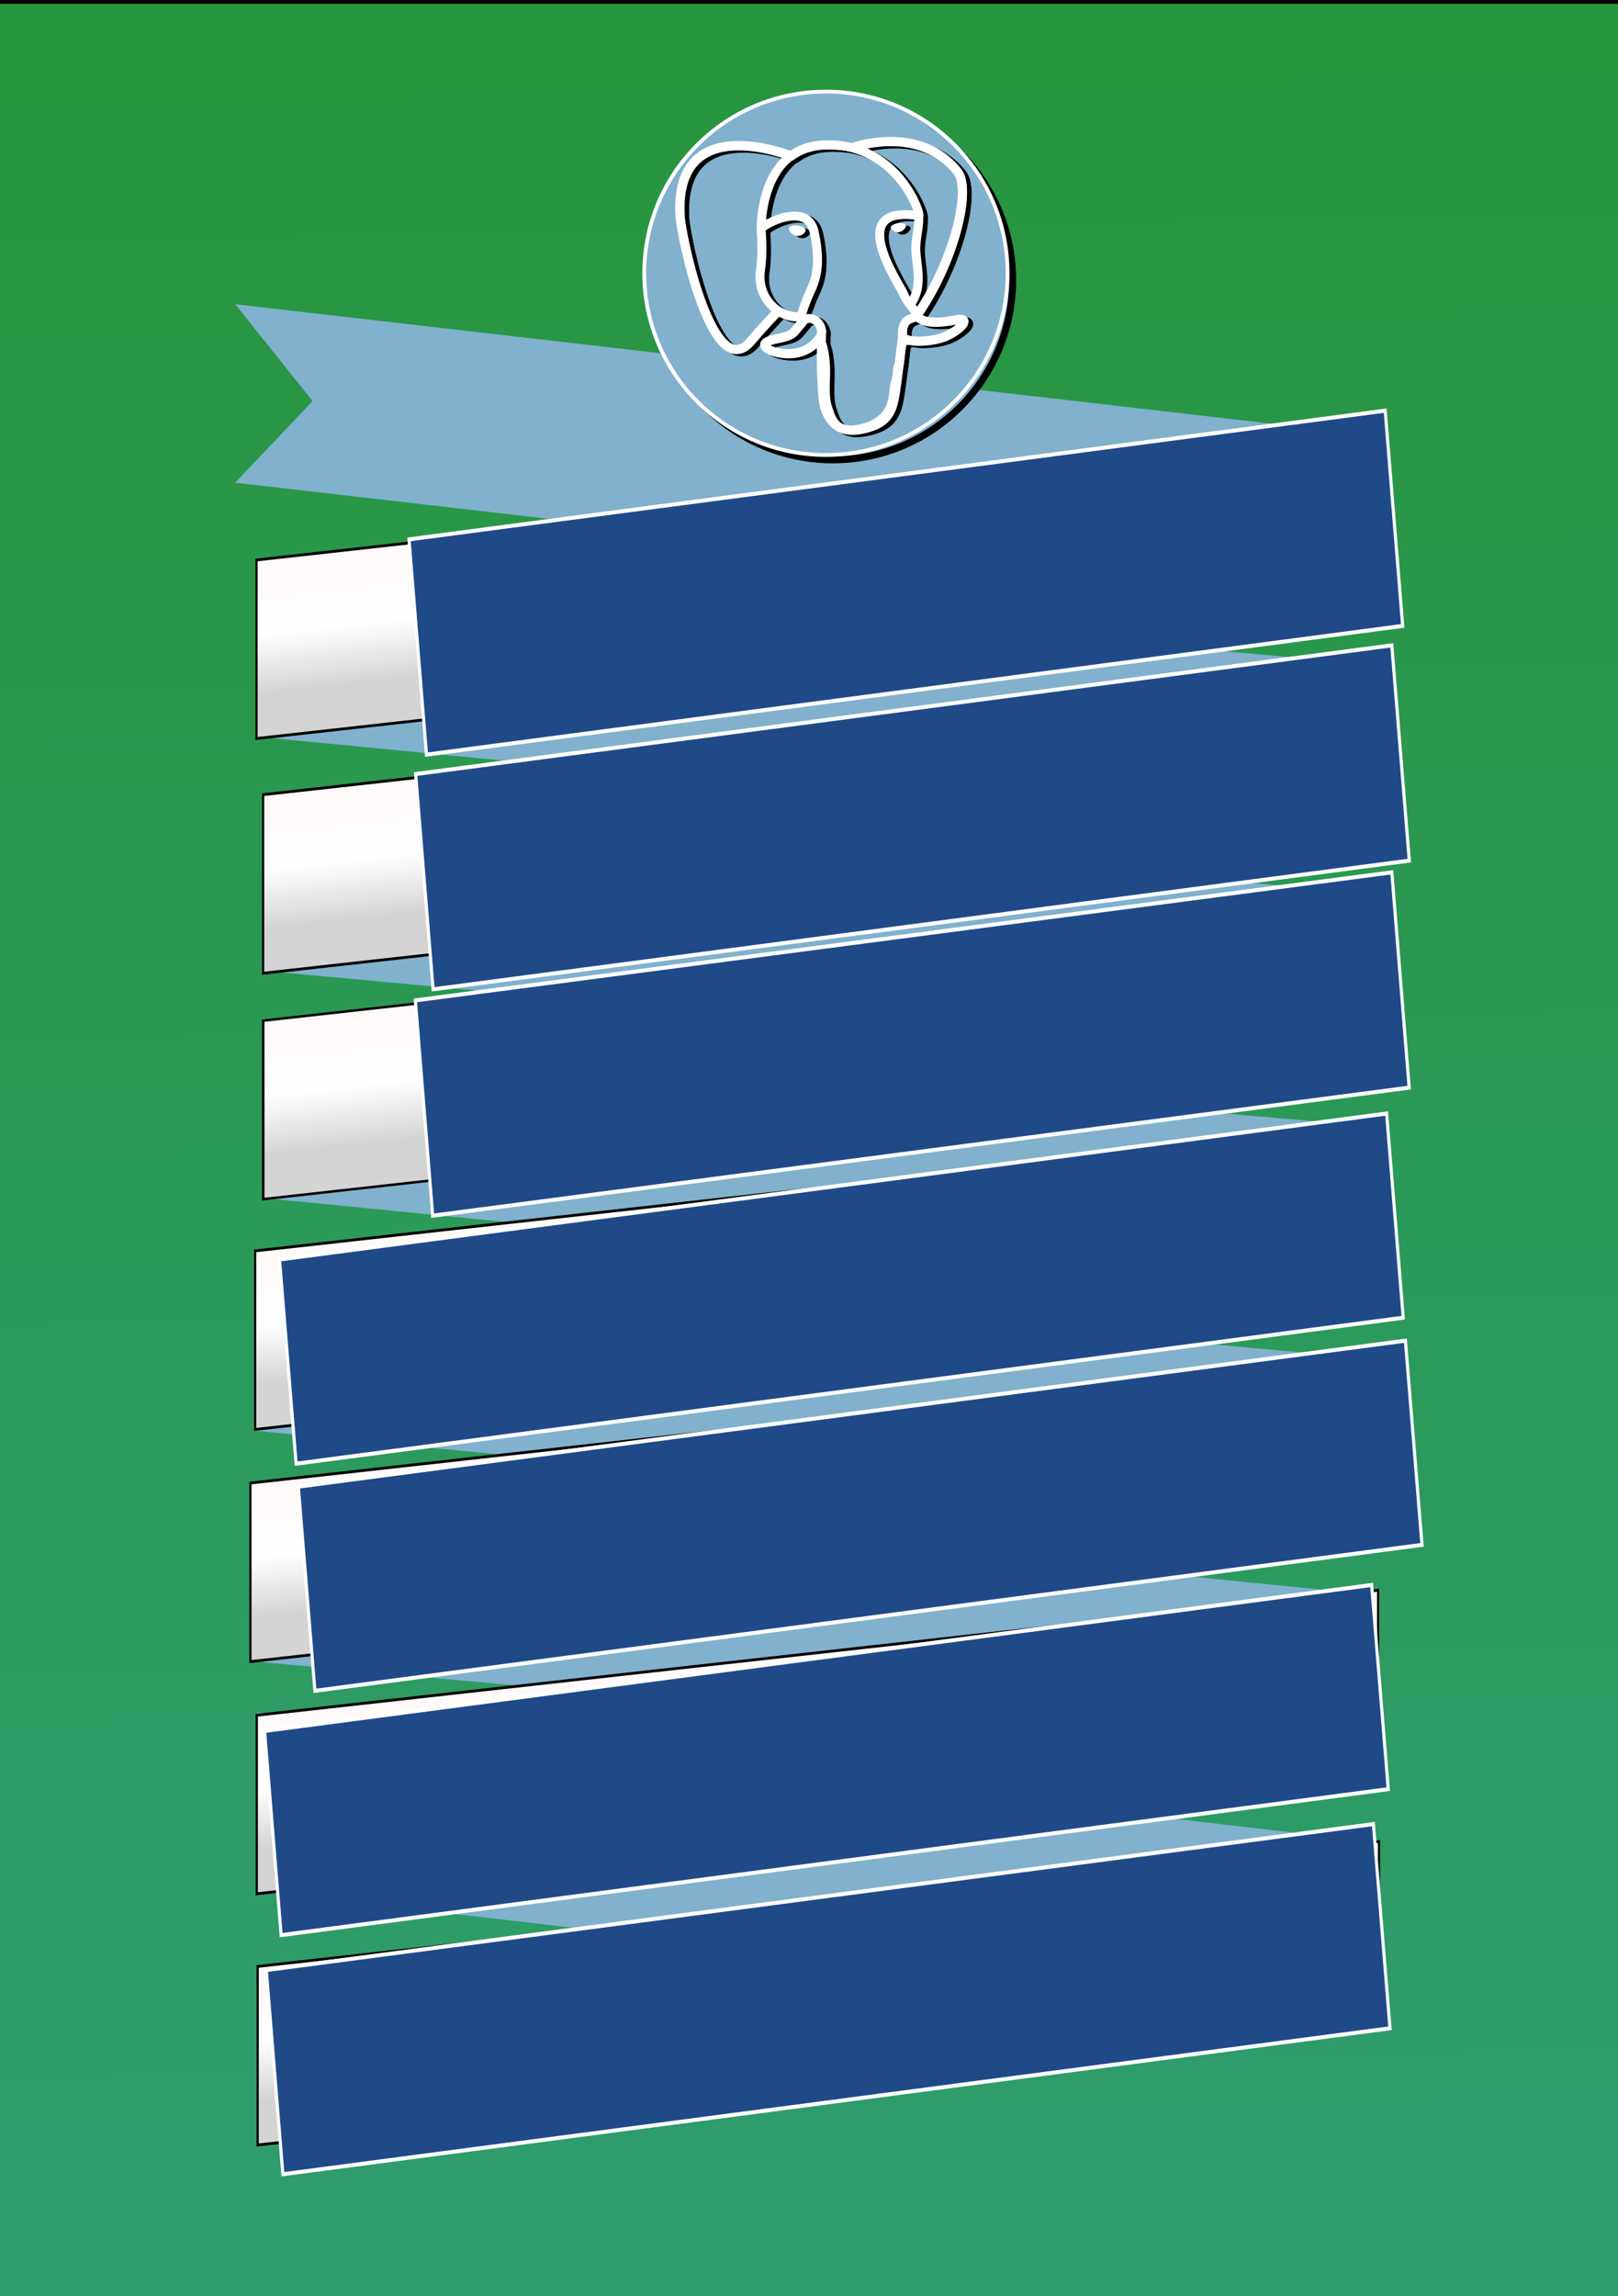 <?xml version="1.0" encoding="UTF-8" standalone="no"?>
<!-- Created with Inkscape (http://www.inkscape.org/) -->

<svg
   xmlns:dc="http://purl.org/dc/elements/1.1/"
   xmlns:cc="http://creativecommons.org/ns#"
   xmlns:rdf="http://www.w3.org/1999/02/22-rdf-syntax-ns#"
   xmlns:svg="http://www.w3.org/2000/svg"
   xmlns="http://www.w3.org/2000/svg"
   xmlns:xlink="http://www.w3.org/1999/xlink"
   xmlns:sodipodi="http://sodipodi.sourceforge.net/DTD/sodipodi-0.dtd"
   xmlns:inkscape="http://www.inkscape.org/namespaces/inkscape"
   width="524.409"
   height="744.094"
   id="svg4103"
   version="1.1"
   inkscape:version="0.48.4 r9939"
   sodipodi:docname="flyer_pgconfeu_2013.v2.svg">
  <defs
     id="defs4105">
    <linearGradient
       id="linearGradient3889">
      <stop
         id="stop3891"
         offset="0"
         style="stop-color:#27953d;stop-opacity:1;" />
      <stop
         style="stop-color:#2f9d70;stop-opacity:1;"
         offset="0.99"
         id="stop3893" />
      <stop
         id="stop3895"
         offset="1"
         style="stop-color:#21b672;stop-opacity:0;" />
    </linearGradient>
    <linearGradient
       id="linearGradient4958">
      <stop
         style="stop-color:#fff9f9;stop-opacity:1;"
         offset="0"
         id="stop4960" />
      <stop
         id="stop4962"
         offset="0.526"
         style="stop-color:#ffffff;stop-opacity:1;" />
      <stop
         id="stop4964"
         offset="1"
         style="stop-color:#d4d4d4;stop-opacity:1;" />
    </linearGradient>
    <linearGradient
       id="linearGradient4874">
      <stop
         style="stop-color:#477ec6;stop-opacity:1;"
         offset="0"
         id="stop4876" />
      <stop
         id="stop4882"
         offset="0.99"
         style="stop-color:#1f4a87;stop-opacity:1" />
      <stop
         style="stop-color:#3364a4;stop-opacity:0;"
         offset="1"
         id="stop4878" />
    </linearGradient>
    <linearGradient
       id="linearGradient4866">
      <stop
         style="stop-color:#1b4181;stop-opacity:1;"
         offset="0"
         id="stop4868" />
      <stop
         style="stop-color:#1d4145;stop-opacity:1;"
         offset="1"
         id="stop4870" />
    </linearGradient>
    <linearGradient
       id="linearGradient4666">
      <stop
         id="stop4954"
         offset="0"
         style="stop-color:#fff9f9;stop-opacity:1;" />
      <stop
         style="stop-color:#ffffff;stop-opacity:1;"
         offset="0.75"
         id="stop4956" />
      <stop
         style="stop-color:#9c9c9c;stop-opacity:1;"
         offset="1"
         id="stop4670" />
    </linearGradient>
    <linearGradient
       inkscape:collect="always"
       xlink:href="#linearGradient4958"
       id="linearGradient4672"
       x1="111.591"
       y1="223.913"
       x2="115.839"
       y2="273.584"
       gradientUnits="userSpaceOnUse" />
    <linearGradient
       inkscape:collect="always"
       xlink:href="#linearGradient4958"
       id="linearGradient4676"
       x1="365.978"
       y1="289.16"
       x2="375.869"
       y2="383.104"
       gradientUnits="userSpaceOnUse"
       gradientTransform="translate(-1.616,1.616)" />
    <linearGradient
       inkscape:collect="always"
       xlink:href="#linearGradient4958"
       id="linearGradient4678"
       x1="379.11"
       y1="473.048"
       x2="396.072"
       y2="624.571"
       gradientUnits="userSpaceOnUse" />
    <linearGradient
       inkscape:collect="always"
       xlink:href="#linearGradient4666"
       id="linearGradient4680"
       x1="367.998"
       y1="567.517"
       x2="398.092"
       y2="700.857"
       gradientUnits="userSpaceOnUse" />
    <linearGradient
       inkscape:collect="always"
       xlink:href="#linearGradient4666"
       id="linearGradient4682"
       x1="370.726"
       y1="659.413"
       x2="388.909"
       y2="776.591"
       gradientUnits="userSpaceOnUse" />
    <linearGradient
       inkscape:collect="always"
       xlink:href="#linearGradient4666"
       id="linearGradient4684"
       x1="372.039"
       y1="755.445"
       x2="397.082"
       y2="881.715"
       gradientUnits="userSpaceOnUse"
       gradientTransform="translate(2,10)" />
    <filter
       inkscape:collect="always"
       id="filter4802"
       color-interpolation-filters="sRGB">
      <feGaussianBlur
         inkscape:collect="always"
         stdDeviation="1.936"
         id="feGaussianBlur4804" />
    </filter>
    <linearGradient
       inkscape:collect="always"
       xlink:href="#linearGradient3889"
       id="linearGradient4880"
       x1="317.143"
       y1="-53.352"
       x2="337.143"
       y2="1109.505"
       gradientUnits="userSpaceOnUse"
       gradientTransform="matrix(0.627,0,0,0.643,45.341,352.152)" />
    <linearGradient
       inkscape:collect="always"
       xlink:href="#linearGradient4958"
       id="linearGradient5863"
       gradientUnits="userSpaceOnUse"
       x1="373.049"
       y1="382.619"
       x2="381.858"
       y2="450.042" />
    <linearGradient
       inkscape:collect="always"
       xlink:href="#linearGradient4958-8"
       id="linearGradient4672-4"
       x1="111.591"
       y1="223.913"
       x2="115.839"
       y2="273.584"
       gradientUnits="userSpaceOnUse" />
    <linearGradient
       id="linearGradient4958-8">
      <stop
         style="stop-color:#fff9f9;stop-opacity:1;"
         offset="0"
         id="stop4960-9" />
      <stop
         id="stop4962-0"
         offset="0.526"
         style="stop-color:#ffffff;stop-opacity:1;" />
      <stop
         id="stop4964-2"
         offset="1"
         style="stop-color:#d4d4d4;stop-opacity:1;" />
    </linearGradient>
    <linearGradient
       inkscape:collect="always"
       xlink:href="#linearGradient4958-8-7"
       id="linearGradient4672-4-8"
       x1="111.591"
       y1="223.913"
       x2="115.839"
       y2="273.584"
       gradientUnits="userSpaceOnUse" />
    <linearGradient
       id="linearGradient4958-8-7">
      <stop
         style="stop-color:#fff9f9;stop-opacity:1;"
         offset="0"
         id="stop4960-9-4" />
      <stop
         id="stop4962-0-5"
         offset="0.526"
         style="stop-color:#ffffff;stop-opacity:1;" />
      <stop
         id="stop4964-2-3"
         offset="1"
         style="stop-color:#d4d4d4;stop-opacity:1;" />
    </linearGradient>
    <linearGradient
       inkscape:collect="always"
       xlink:href="#linearGradient4958-8-2"
       id="linearGradient4672-4-4"
       x1="111.591"
       y1="223.913"
       x2="115.839"
       y2="273.584"
       gradientUnits="userSpaceOnUse" />
    <linearGradient
       id="linearGradient4958-8-2">
      <stop
         style="stop-color:#fff9f9;stop-opacity:1;"
         offset="0"
         id="stop4960-9-3" />
      <stop
         id="stop4962-0-8"
         offset="0.526"
         style="stop-color:#ffffff;stop-opacity:1;" />
      <stop
         id="stop4964-2-1"
         offset="1"
         style="stop-color:#d4d4d4;stop-opacity:1;" />
    </linearGradient>
    <linearGradient
       inkscape:collect="always"
       xlink:href="#linearGradient4958-8-7"
       id="linearGradient6968"
       gradientUnits="userSpaceOnUse"
       x1="111.591"
       y1="223.913"
       x2="115.839"
       y2="273.584" />
    <linearGradient
       inkscape:collect="always"
       xlink:href="#linearGradient4958-8-2"
       id="linearGradient6970"
       gradientUnits="userSpaceOnUse"
       x1="111.591"
       y1="223.913"
       x2="115.839"
       y2="273.584" />
    <linearGradient
       inkscape:collect="always"
       xlink:href="#linearGradient4958-8-7"
       id="linearGradient6983"
       gradientUnits="userSpaceOnUse"
       x1="111.591"
       y1="223.913"
       x2="115.839"
       y2="273.584"
       gradientTransform="matrix(0.636,0,0,0.81,30.768,458.943)" />
    <linearGradient
       inkscape:collect="always"
       xlink:href="#linearGradient4958-8-2"
       id="linearGradient6985"
       gradientUnits="userSpaceOnUse"
       x1="111.591"
       y1="223.913"
       x2="115.839"
       y2="273.584" />
    <linearGradient
       inkscape:collect="always"
       xlink:href="#linearGradient4958-8-2"
       id="linearGradient7026"
       gradientUnits="userSpaceOnUse"
       x1="111.591"
       y1="223.913"
       x2="115.839"
       y2="273.584" />
    <linearGradient
       inkscape:collect="always"
       xlink:href="#linearGradient4958-8-2-9"
       id="linearGradient6985-2"
       gradientUnits="userSpaceOnUse"
       x1="111.591"
       y1="223.913"
       x2="115.839"
       y2="273.584" />
    <linearGradient
       id="linearGradient4958-8-2-9">
      <stop
         style="stop-color:#fff9f9;stop-opacity:1;"
         offset="0"
         id="stop4960-9-3-5" />
      <stop
         id="stop4962-0-8-2"
         offset="0.526"
         style="stop-color:#ffffff;stop-opacity:1;" />
      <stop
         id="stop4964-2-1-5"
         offset="1"
         style="stop-color:#d4d4d4;stop-opacity:1;" />
    </linearGradient>
    <linearGradient
       gradientTransform="translate(3.231,92.892)"
       y2="273.584"
       x2="115.839"
       y1="223.913"
       x1="111.591"
       gradientUnits="userSpaceOnUse"
       id="linearGradient7048"
       xlink:href="#linearGradient4958-8-2-9"
       inkscape:collect="always" />
    <linearGradient
       inkscape:collect="always"
       xlink:href="#linearGradient4958-8-2-4"
       id="linearGradient7026-1"
       gradientUnits="userSpaceOnUse"
       x1="111.591"
       y1="223.913"
       x2="115.839"
       y2="273.584"
       gradientTransform="translate(0,2)" />
    <linearGradient
       id="linearGradient4958-8-2-4">
      <stop
         style="stop-color:#fff9f9;stop-opacity:1;"
         offset="0"
         id="stop4960-9-3-9" />
      <stop
         id="stop4962-0-8-5"
         offset="0.526"
         style="stop-color:#ffffff;stop-opacity:1;" />
      <stop
         id="stop4964-2-1-2"
         offset="1"
         style="stop-color:#d4d4d4;stop-opacity:1;" />
    </linearGradient>
  </defs>
  <sodipodi:namedview
     id="base"
     pagecolor="#ffffff"
     bordercolor="#666666"
     borderopacity="1.0"
     inkscape:pageopacity="0.0"
     inkscape:pageshadow="2"
     inkscape:zoom="0.61899603"
     inkscape:cx="724.0791"
     inkscape:cy="326.61058"
     inkscape:document-units="px"
     inkscape:current-layer="layer1"
     showgrid="false"
     inkscape:window-width="1514"
     inkscape:window-height="941"
     inkscape:window-x="218"
     inkscape:window-y="21"
     inkscape:window-maximized="0"
     showguides="true"
     inkscape:guide-bbox="true">
    <sodipodi:guide
       orientation="1,0"
       position="-147.934,542.043"
       id="guide5999" />
    <sodipodi:guide
       orientation="1,0"
       position="969.312,891.767"
       id="guide7220" />
  </sodipodi:namedview>
  <g
     inkscape:label="Calque 1"
     inkscape:groupmode="layer"
     id="layer1"
     transform="translate(0,-308.268)">
    <rect
       style="fill:url(#linearGradient4880);fill-opacity:1.0;stroke:#000000;stroke-width:1.778;stroke-miterlimit:4;stroke-opacity:1;stroke-dasharray:none"
       id="rect4864"
       width="535.435"
       height="744.592"
       x="-3.009"
       y="308.629"
       inkscape:export-filename="/home/damien/Bureau/flyer_pgconfeu_2013.v3.export.png"
       inkscape:export-xdpi="68"
       inkscape:export-ydpi="68" />
    <path
       sodipodi:nodetypes="cccccc"
       inkscape:connector-curvature="0"
       id="path4142-45"
       d="M 447.252,905.373 83.182,863.246 108.15,894.623 83.182,921.091 447.252,963.218 z"
       style="fill:#81b1cd;fill-opacity:1;stroke-width:2.417;stroke-miterlimit:4"
       inkscape:export-filename="/home/damien/Bureau/flyer_pgconfeu_2013.v3.export.png"
       inkscape:export-xdpi="68"
       inkscape:export-ydpi="68" />
    <path
       sodipodi:nodetypes="cccccc"
       inkscape:connector-curvature="0"
       id="path4142"
       d="M 441.758,448.974 76.234,406.846 101.302,438.223 76.234,464.691 441.758,506.819 z"
       style="fill:#81b1cd;fill-opacity:1;stroke-width:2.417;stroke-miterlimit:4"
       inkscape:export-filename="/home/damien/Bureau/flyer_pgconfeu_2013.v3.export.png"
       inkscape:export-xdpi="68"
       inkscape:export-ydpi="68" />
    <path
       sodipodi:nodetypes="cccccc"
       inkscape:connector-curvature="0"
       id="path4142-3"
       d="M 446.903,523.833 83.652,490.961 106.447,521.181 84.107,547.071 446.449,582.257 z"
       style="fill:#81b1cd;fill-opacity:1;stroke-width:2.417;stroke-miterlimit:4"
       inkscape:export-filename="/home/damien/Bureau/flyer_pgconfeu_2013.v3.export.png"
       inkscape:export-xdpi="68"
       inkscape:export-ydpi="68" />
    <path
       style="fill:#81b1cd;fill-opacity:1;stroke-width:2.417;stroke-miterlimit:4"
       d="M 446.903,597.875 86.196,567.547 106.447,595.222 86.287,622.929 446.449,656.298 z"
       id="path5861"
       inkscape:connector-curvature="0"
       sodipodi:nodetypes="cccccc"
       inkscape:export-filename="/home/damien/Bureau/flyer_pgconfeu_2013.v3.export.png"
       inkscape:export-xdpi="68"
       inkscape:export-ydpi="68" />
    <path
       sodipodi:nodetypes="cccccc"
       inkscape:connector-curvature="0"
       id="path5981"
       d="M 445.45,673.271 92.127,642.942 104.993,670.618 85.585,696.508 444.995,732.058 z"
       style="fill:#81b1cd;fill-opacity:1;stroke-width:2.417;stroke-miterlimit:4"
       inkscape:export-filename="/home/damien/Bureau/flyer_pgconfeu_2013.v3.export.png"
       inkscape:export-xdpi="68"
       inkscape:export-ydpi="68" />
    <path
       style="fill:#81b1cd;fill-opacity:1;stroke-width:2.417;stroke-miterlimit:4"
       d="M 445.45,748.667 82.198,715.794 104.993,746.014 82.653,771.904 444.995,807.09 z"
       id="path5983"
       inkscape:connector-curvature="0"
       sodipodi:nodetypes="cccccc"
       inkscape:export-filename="/home/damien/Bureau/flyer_pgconfeu_2013.v3.export.png"
       inkscape:export-xdpi="68"
       inkscape:export-ydpi="68" />
    <path
       sodipodi:nodetypes="cccccc"
       inkscape:connector-curvature="0"
       id="path4142-4"
       d="m 446.269,825.193 -365.01,-36.474 25.067,31.377 -25.067,26.468 363.468,33.39 z"
       style="fill:#81b1cd;fill-opacity:1;stroke-width:2.417;stroke-miterlimit:4"
       inkscape:export-filename="/home/damien/Bureau/flyer_pgconfeu_2013.v3.export.png"
       inkscape:export-xdpi="68"
       inkscape:export-ydpi="68" />
    <g
       id="g6823"
       transform="matrix(0.636,0,0,0.81,28.623,309.621)"
       inkscape:export-filename="/home/damien/Bureau/flyer_pgconfeu_2013.v3.export.png"
       inkscape:export-xdpi="68"
       inkscape:export-ydpi="68">
      <path
         sodipodi:nodetypes="ccccc"
         inkscape:connector-curvature="0"
         id="rect4111"
         d="m 85.714,222.362 571.429,-50 0,71.429 -571.429,50 z"
         style="fill:url(#linearGradient4672);fill-opacity:1;stroke:#000000;stroke-width:1.117;stroke-miterlimit:4;stroke-opacity:1;stroke-dasharray:none" />
      <flowRoot
         inkscape:transform-center-x="-0.1885421"
         inkscape:transform-center-y="14.140521"
         transform="matrix(0.995,-0.103,0.103,0.995,-23.928,14.198)"
         style="font-size:64px;font-style:normal;font-variant:normal;font-weight:bold;font-stretch:normal;line-height:125%;letter-spacing:0px;word-spacing:0px;fill:#204a87;fill-opacity:1;stroke:#ffffff;stroke-width:1.6;stroke-miterlimit:4;stroke-opacity:1;stroke-dasharray:none;font-family:Ubuntu;-inkscape-font-specification:Ubuntu Bold"
         id="flowRoot4686"
         xml:space="preserve"><flowRegion
           id="flowRegion4688"><rect
             style="font-size:64px;font-style:normal;font-variant:normal;font-weight:bold;font-stretch:normal;fill:#204a87;fill-opacity:1;stroke:#ffffff;stroke-width:1.6;stroke-miterlimit:4;stroke-opacity:1;stroke-dasharray:none;font-family:Ubuntu;-inkscape-font-specification:Ubuntu Bold"
             y="218.076"
             x="165.714"
             height="86.551"
             width="499.975"
             id="rect4690" /></flowRegion><flowPara
           style="font-size:64px;font-style:normal;font-variant:normal;font-weight:bold;font-stretch:normal;fill:#204a87;fill-opacity:1;font-family:Ubuntu;-inkscape-font-specification:Ubuntu Bold"
           id="flowPara4692">POSTGRESQL</flowPara></flowRoot>    </g>
    <g
       id="g7166"
       transform="matrix(0.614,0,0,0.614,71.318,358.538)"
       inkscape:export-filename="/home/damien/Bureau/flyer_pgconfeu_2013.v3.export.png"
       inkscape:export-xdpi="68"
       inkscape:export-ydpi="68"
       style="fill:#81b1cd;fill-opacity:1">
      <path
         sodipodi:type="arc"
         style="fill:#81b1cd;stroke:#000000;stroke-width:2.8;stroke-miterlimit:4;stroke-opacity:1;stroke-dasharray:none;filter:url(#filter4802);fill-opacity:1"
         id="path4756"
         sodipodi:cx="330.31989"
         sodipodi:cy="166.4584"
         sodipodi:rx="71.720833"
         sodipodi:ry="71.720833"
         d="m 402.041,166.458 c 0,39.61 -32.111,71.721 -71.721,71.721 -39.61,0 -71.721,-32.111 -71.721,-71.721 0,-39.61 32.111,-71.721 71.721,-71.721 39.61,0 71.721,32.111 71.721,71.721 z"
         transform="matrix(1.323,0,0,1.323,-113.525,-154.299)" />
      <path
         transform="matrix(1.337,0,0,1.337,-121.817,-160.194)"
         d="m 402.041,166.458 c 0,39.61 -32.111,71.721 -71.721,71.721 -39.61,0 -71.721,-32.111 -71.721,-71.721 0,-39.61 32.111,-71.721 71.721,-71.721 39.61,0 71.721,32.111 71.721,71.721 z"
         sodipodi:ry="71.720833"
         sodipodi:rx="71.720833"
         sodipodi:cy="166.4584"
         sodipodi:cx="330.31989"
         id="path4754"
         style="fill:#81b1cd;fill-opacity:1;stroke:#ffffff;stroke-width:1.5;stroke-miterlimit:4;stroke-opacity:1;stroke-dasharray:none"
         sodipodi:type="arc" />
    </g>
    <path
       inkscape:connector-curvature="0"
       d=""
       style="fill:none;stroke:#000000;stroke-width:0.806;stroke-linecap:round;stroke-linejoin:round;stroke-miterlimit:4;stroke-opacity:0.969"
       id="path4998" />
    <g
       id="g7194"
       transform="matrix(0.652,0,0,0.652,24.05,348.725)"
       inkscape:export-filename="/home/damien/Bureau/flyer_pgconfeu_2013.v3.export.png"
       inkscape:export-xdpi="68"
       inkscape:export-ydpi="68">
      <g
         style="fill:#000000;stroke:#000000"
         id="g7170"
         transform="matrix(0.358,0,0,0.351,296.548,2.992)">
        <path
           inkscape:connector-curvature="0"
           style="fill:#000000;fill-opacity:0;fill-rule:nonzero;stroke:#000000;stroke-width:12.465;stroke-linecap:round;stroke-linejoin:round;stroke-miterlimit:4;stroke-opacity:1"
           d="m 402.395,271.23 c -50.302,10.376 -53.76,-6.655 -53.76,-6.655 53.111,-78.808 75.313,-178.843 56.153,-203.326 -52.27,-66.785 -142.752,-35.2 -144.262,-34.38 l -0.486,0.087 c -9.938,-2.063 -21.06,-3.292 -33.56,-3.496 -22.761,-0.373 -40.026,5.967 -53.127,15.902 0,0 -161.411,-66.495 -153.904,83.63 1.597,31.938 45.776,241.657 98.471,178.312 19.26,-23.163 37.869,-42.748 37.869,-42.748 9.243,6.14 20.308,9.272 31.908,8.147 l 0.901,-0.765 c -0.28,2.876 -0.152,5.689 0.361,9.019 -13.575,15.167 -9.586,17.83 -36.723,23.416 -27.459,5.659 -11.328,15.734 -0.796,18.367 12.768,3.193 42.307,7.716 62.266,-20.224 l -0.796,3.188 c 5.319,4.26 9.054,27.711 8.428,48.969 -0.626,21.259 -1.044,35.854 3.147,47.254 4.191,11.4 8.368,37.05 44.042,29.406 29.809,-6.388 45.256,-22.942 47.405,-50.555 1.525,-19.631 4.976,-16.729 5.194,-34.28 l 2.768,-8.309 c 3.192,-26.611 0.507,-35.196 18.872,-31.203 l 4.463,0.392 c 13.517,0.615 31.208,-2.174 41.591,-7 22.358,-10.376 35.618,-27.7 13.573,-23.148 l 0.002,0 z"
           id="path7172" />
        <path
           inkscape:connector-curvature="0"
           d="m 215.866,286.484 c -1.385,49.516 0.348,99.377 5.193,111.495 4.848,12.118 15.223,35.688 50.9,28.045 29.806,-6.39 40.651,-18.756 45.357,-46.051 3.466,-20.082 10.148,-75.854 11.005,-87.281"
           id="path7174"
           style="fill:#000000;fill-opacity:0;fill-rule:nonzero;stroke:#000000;stroke-width:12.465;stroke-linecap:round;stroke-linejoin:round;stroke-miterlimit:4;stroke-opacity:1" />
        <path
           inkscape:connector-curvature="0"
           d="m 173.104,38.256 c 0,0 -161.521,-66.016 -154.012,84.109 1.597,31.938 45.779,241.664 98.473,178.316 19.256,-23.166 36.671,-41.335 36.671,-41.335"
           id="path7176"
           style="fill:#000000;fill-opacity:0;fill-rule:nonzero;stroke:#000000;stroke-width:12.465;stroke-linecap:round;stroke-linejoin:round;stroke-miterlimit:4;stroke-opacity:1" />
        <path
           inkscape:connector-curvature="0"
           d="m 260.349,26.207 c -5.591,1.753 89.848,-34.889 144.087,34.417 19.159,24.484 -3.043,124.519 -56.153,203.329"
           id="path7178"
           style="fill:#000000;fill-opacity:0;fill-rule:nonzero;stroke:#000000;stroke-width:12.465;stroke-linecap:round;stroke-linejoin:round;stroke-miterlimit:4;stroke-opacity:1" />
        <path
           inkscape:connector-curvature="0"
           style="fill:#000000;fill-opacity:0;fill-rule:nonzero;stroke:#000000;stroke-width:12.465;stroke-linecap:round;stroke-linejoin:bevel;stroke-miterlimit:4;stroke-opacity:1"
           d="m 348.282,263.953 c 0,0 3.461,17.036 53.764,6.653 22.04,-4.552 8.776,12.774 -13.577,23.155 -18.345,8.514 -59.474,10.696 -60.146,-1.069 -1.729,-30.355 21.647,-21.133 19.96,-28.739 -1.525,-6.85 -11.979,-13.573 -18.894,-30.338 -6.037,-14.633 -82.796,-126.849 21.287,-110.183 3.813,-0.789 -27.146,-99.002 -124.553,-100.599 -97.385,-1.597 -94.19,119.762 -94.19,119.762"
           id="path7180" />
        <path
           inkscape:connector-curvature="0"
           d="m 188.604,274.334 c -13.577,15.166 -9.584,17.829 -36.723,23.417 -27.459,5.66 -11.326,15.733 -0.797,18.365 12.768,3.195 42.307,7.718 62.266,-20.229 6.078,-8.509 -0.036,-22.086 -8.385,-25.547 -4.034,-1.671 -9.428,-3.765 -16.361,3.994 l 0,0 z"
           id="path7182"
           style="fill:#000000;fill-opacity:0;fill-rule:nonzero;stroke:#000000;stroke-width:12.465;stroke-linecap:round;stroke-linejoin:round;stroke-miterlimit:4;stroke-opacity:1" />
        <path
           inkscape:connector-curvature="0"
           d="m 187.715,274.069 c -1.368,-8.917 2.93,-19.528 7.536,-31.942 6.922,-18.626 22.893,-37.255 10.117,-96.339 -9.523,-44.029 -73.396,-9.163 -73.436,-3.193 -0.039,5.968 2.889,30.26 -1.067,58.548 -5.162,36.913 23.488,68.132 56.479,64.938"
           id="path7184"
           style="fill:#000000;fill-opacity:0;fill-rule:nonzero;stroke:#000000;stroke-width:12.465;stroke-linecap:round;stroke-linejoin:round;stroke-miterlimit:4;stroke-opacity:1" />
        <path
           inkscape:connector-curvature="0"
           style="fill:#000000;fill-opacity:1;fill-rule:nonzero;stroke:#000000;stroke-width:4.155;stroke-linecap:butt;stroke-linejoin:miter;stroke-miterlimit:4;stroke-opacity:1"
           d="m 172.517,141.7 c -0.288,2.039 3.733,7.48 8.976,8.207 5.234,0.73 9.714,-3.522 9.998,-5.559 0.284,-2.039 -3.732,-4.285 -8.977,-5.015 -5.237,-0.731 -9.719,0.333 -9.996,2.367 l -0.001,0 z"
           id="path7186" />
        <path
           inkscape:connector-curvature="0"
           style="fill:#000000;fill-opacity:1;fill-rule:nonzero;stroke:#000000;stroke-width:2.078;stroke-linecap:butt;stroke-linejoin:miter;stroke-miterlimit:4;stroke-opacity:1"
           d="m 331.941,137.543 c 0.284,2.039 -3.732,7.48 -8.976,8.207 -5.238,0.73 -9.718,-3.522 -10.005,-5.559 -0.277,-2.039 3.74,-4.285 8.979,-5.015 5.239,-0.73 9.718,0.333 10.002,2.368 l 0,-0.001 z"
           id="path7188" />
        <path
           inkscape:connector-curvature="0"
           d="m 350.676,123.432 c 0.863,15.994 -3.445,26.888 -3.988,43.914 -0.804,24.748 11.799,53.074 -7.191,81.435"
           id="path7190"
           style="fill:#000000;fill-opacity:0;fill-rule:nonzero;stroke:#000000;stroke-width:12.465;stroke-linecap:round;stroke-linejoin:round;stroke-miterlimit:4;stroke-opacity:1" />
        <path
           inkscape:connector-curvature="0"
           d=""
           style="fill:#000000;fill-rule:nonzero;stroke:#000000;stroke-width:3;stroke-linecap:round;stroke-linejoin:round;stroke-miterlimit:4"
           id="path7192" />
      </g>
      <g
         transform="matrix(0.358,0,0,0.351,294.263,1.849)"
         id="g3619">
        <path
           id="path2464"
           d="m 402.395,271.23 c -50.302,10.376 -53.76,-6.655 -53.76,-6.655 53.111,-78.808 75.313,-178.843 56.153,-203.326 -52.27,-66.785 -142.752,-35.2 -144.262,-34.38 l -0.486,0.087 c -9.938,-2.063 -21.06,-3.292 -33.56,-3.496 -22.761,-0.373 -40.026,5.967 -53.127,15.902 0,0 -161.411,-66.495 -153.904,83.63 1.597,31.938 45.776,241.657 98.471,178.312 19.26,-23.163 37.869,-42.748 37.869,-42.748 9.243,6.14 20.308,9.272 31.908,8.147 l 0.901,-0.765 c -0.28,2.876 -0.152,5.689 0.361,9.019 -13.575,15.167 -9.586,17.83 -36.723,23.416 -27.459,5.659 -11.328,15.734 -0.796,18.367 12.768,3.193 42.307,7.716 62.266,-20.224 l -0.796,3.188 c 5.319,4.26 9.054,27.711 8.428,48.969 -0.626,21.259 -1.044,35.854 3.147,47.254 4.191,11.4 8.368,37.05 44.042,29.406 29.809,-6.388 45.256,-22.942 47.405,-50.555 1.525,-19.631 4.976,-16.729 5.194,-34.28 l 2.768,-8.309 c 3.192,-26.611 0.507,-35.196 18.872,-31.203 l 4.463,0.392 c 13.517,0.615 31.208,-2.174 41.591,-7 22.358,-10.376 35.618,-27.7 13.573,-23.148 l 0.002,0 z"
           style="fill:#ffffff;fill-opacity:0;fill-rule:nonzero;stroke:#ffffff;stroke-width:12.465;stroke-linecap:round;stroke-linejoin:round;stroke-miterlimit:4;stroke-opacity:1"
           inkscape:connector-curvature="0" />
        <path
           style="fill:#ffffff;fill-opacity:0;fill-rule:nonzero;stroke:#ffffff;stroke-width:12.465;stroke-linecap:round;stroke-linejoin:round;stroke-miterlimit:4;stroke-opacity:1"
           id="path2466"
           d="m 215.866,286.484 c -1.385,49.516 0.348,99.377 5.193,111.495 4.848,12.118 15.223,35.688 50.9,28.045 29.806,-6.39 40.651,-18.756 45.357,-46.051 3.466,-20.082 10.148,-75.854 11.005,-87.281"
           inkscape:connector-curvature="0" />
        <path
           style="fill:#ffffff;fill-opacity:0;fill-rule:nonzero;stroke:#ffffff;stroke-width:12.465;stroke-linecap:round;stroke-linejoin:round;stroke-miterlimit:4;stroke-opacity:1"
           id="path2468"
           d="m 173.104,38.256 c 0,0 -161.521,-66.016 -154.012,84.109 1.597,31.938 45.779,241.664 98.473,178.316 19.256,-23.166 36.671,-41.335 36.671,-41.335"
           inkscape:connector-curvature="0" />
        <path
           style="fill:#ffffff;fill-opacity:0;fill-rule:nonzero;stroke:#ffffff;stroke-width:12.465;stroke-linecap:round;stroke-linejoin:round;stroke-miterlimit:4;stroke-opacity:1"
           id="path2470"
           d="m 260.349,26.207 c -5.591,1.753 89.848,-34.889 144.087,34.417 19.159,24.484 -3.043,124.519 -56.153,203.329"
           inkscape:connector-curvature="0" />
        <path
           id="path2472"
           d="m 348.282,263.953 c 0,0 3.461,17.036 53.764,6.653 22.04,-4.552 8.776,12.774 -13.577,23.155 -18.345,8.514 -59.474,10.696 -60.146,-1.069 -1.729,-30.355 21.647,-21.133 19.96,-28.739 -1.525,-6.85 -11.979,-13.573 -18.894,-30.338 -6.037,-14.633 -82.796,-126.849 21.287,-110.183 3.813,-0.789 -27.146,-99.002 -124.553,-100.599 -97.385,-1.597 -94.19,119.762 -94.19,119.762"
           style="fill:#ffffff;fill-opacity:0;fill-rule:nonzero;stroke:#ffffff;stroke-width:12.465;stroke-linecap:round;stroke-linejoin:bevel;stroke-miterlimit:4;stroke-opacity:1"
           inkscape:connector-curvature="0" />
        <path
           style="fill:#ffffff;fill-opacity:0;fill-rule:nonzero;stroke:#ffffff;stroke-width:12.465;stroke-linecap:round;stroke-linejoin:round;stroke-miterlimit:4;stroke-opacity:1"
           id="path2474"
           d="m 188.604,274.334 c -13.577,15.166 -9.584,17.829 -36.723,23.417 -27.459,5.66 -11.326,15.733 -0.797,18.365 12.768,3.195 42.307,7.718 62.266,-20.229 6.078,-8.509 -0.036,-22.086 -8.385,-25.547 -4.034,-1.671 -9.428,-3.765 -16.361,3.994 l 0,0 z"
           inkscape:connector-curvature="0" />
        <path
           style="fill:#ffffff;fill-opacity:0;fill-rule:nonzero;stroke:#ffffff;stroke-width:12.465;stroke-linecap:round;stroke-linejoin:round;stroke-miterlimit:4;stroke-opacity:1"
           id="path2476"
           d="m 187.715,274.069 c -1.368,-8.917 2.93,-19.528 7.536,-31.942 6.922,-18.626 22.893,-37.255 10.117,-96.339 -9.523,-44.029 -73.396,-9.163 -73.436,-3.193 -0.039,5.968 2.889,30.26 -1.067,58.548 -5.162,36.913 23.488,68.132 56.479,64.938"
           inkscape:connector-curvature="0" />
        <path
           id="path2478"
           d="m 172.517,141.7 c -0.288,2.039 3.733,7.48 8.976,8.207 5.234,0.73 9.714,-3.522 9.998,-5.559 0.284,-2.039 -3.732,-4.285 -8.977,-5.015 -5.237,-0.731 -9.719,0.333 -9.996,2.367 l -0.001,0 z"
           style="fill:#ffffff;fill-opacity:1;fill-rule:nonzero;stroke:#ffffff;stroke-width:4.155;stroke-linecap:butt;stroke-linejoin:miter;stroke-miterlimit:4;stroke-opacity:1"
           inkscape:connector-curvature="0" />
        <path
           id="path2480"
           d="m 331.941,137.543 c 0.284,2.039 -3.732,7.48 -8.976,8.207 -5.238,0.73 -9.718,-3.522 -10.005,-5.559 -0.277,-2.039 3.74,-4.285 8.979,-5.015 5.239,-0.73 9.718,0.333 10.002,2.368 l 0,-0.001 z"
           style="fill:#ffffff;fill-opacity:1;fill-rule:nonzero;stroke:#ffffff;stroke-width:2.078;stroke-linecap:butt;stroke-linejoin:miter;stroke-miterlimit:4;stroke-opacity:1"
           inkscape:connector-curvature="0" />
        <path
           style="fill:#ffffff;fill-opacity:0;fill-rule:nonzero;stroke:#ffffff;stroke-width:12.465;stroke-linecap:round;stroke-linejoin:round;stroke-miterlimit:4;stroke-opacity:1"
           id="path2482"
           d="m 350.676,123.432 c 0.863,15.994 -3.445,26.888 -3.988,43.914 -0.804,24.748 11.799,53.074 -7.191,81.435"
           inkscape:connector-curvature="0" />
        <path
           id="path2484"
           style="fill-rule:nonzero;stroke:#ffffff;stroke-width:3;stroke-linecap:round;stroke-linejoin:round;stroke-miterlimit:4"
           d=""
           inkscape:connector-curvature="0" />
      </g>
    </g>
    <flowRoot
       xml:space="preserve"
       id="flowRoot5126"
       style="font-size:40px;font-style:normal;font-weight:normal;line-height:125%;letter-spacing:0px;word-spacing:0px;fill:#000000;fill-opacity:1;stroke:none;font-family:Sans"
       transform="matrix(2.094,0,0,2.094,-73.842,1054.845)"><flowRegion
         id="flowRegion5128"><rect
           id="rect5130"
           width="805.714"
           height="288.571"
           x="-20"
           y="-650.495" /></flowRegion><flowPara
         id="flowPara5132" /></flowRoot>    <g
       transform="matrix(0.636,0,0,0.81,30.768,385.678)"
       id="g6823-6"
       inkscape:export-filename="/home/damien/Bureau/flyer_pgconfeu_2013.v3.export.png"
       inkscape:export-xdpi="68"
       inkscape:export-ydpi="68">
      <path
         sodipodi:nodetypes="ccccc"
         inkscape:connector-curvature="0"
         id="rect4111-5"
         d="m 85.714,222.362 571.429,-50 0,71.429 -571.429,50 z"
         style="fill:url(#linearGradient4672-4);fill-opacity:1;stroke:#000000;stroke-width:1.117;stroke-miterlimit:4;stroke-opacity:1;stroke-dasharray:none" />
      <flowRoot
         inkscape:transform-center-x="-0.1885421"
         inkscape:transform-center-y="14.140521"
         transform="matrix(0.995,-0.103,0.103,0.995,-23.928,14.198)"
         style="font-size:64px;font-style:normal;font-variant:normal;font-weight:bold;font-stretch:normal;line-height:125%;letter-spacing:0px;word-spacing:0px;fill:#204a87;fill-opacity:1;stroke:#ffffff;stroke-width:1.6;stroke-miterlimit:4;stroke-opacity:1;stroke-dasharray:none;font-family:Ubuntu;-inkscape-font-specification:Ubuntu Bold"
         id="flowRoot4686-9"
         xml:space="preserve"><flowRegion
           id="flowRegion4688-6"><rect
             style="font-size:64px;font-style:normal;font-variant:normal;font-weight:bold;font-stretch:normal;fill:#204a87;fill-opacity:1;stroke:#ffffff;stroke-width:1.6;stroke-miterlimit:4;stroke-opacity:1;stroke-dasharray:none;font-family:Ubuntu;-inkscape-font-specification:Ubuntu Bold"
             y="218.076"
             x="165.714"
             height="86.551"
             width="499.975"
             id="rect4690-4" /></flowRegion><flowPara
           style="font-size:64px;font-style:normal;font-variant:normal;font-weight:bold;font-stretch:normal;fill:#204a87;fill-opacity:1;font-family:Ubuntu;-inkscape-font-specification:Ubuntu Bold"
           id="flowPara4692-2">CONFERENCE</flowPara></flowRoot>    </g>
    <path
       style="fill:url(#linearGradient6983);fill-opacity:1;stroke:#000000;stroke-width:0.802;stroke-miterlimit:4;stroke-opacity:1;stroke-dasharray:none"
       d="M 85.307,639.018 448.903,598.527 l 0,57.845 -363.596,40.491 z"
       id="rect4111-5-0"
       inkscape:connector-curvature="0"
       sodipodi:nodetypes="ccccc"
       inkscape:export-filename="/home/damien/Bureau/flyer_pgconfeu_2013.v3.export.png"
       inkscape:export-xdpi="68"
       inkscape:export-ydpi="68" />
    <flowRoot
       xml:space="preserve"
       id="flowRoot4686-9-6"
       style="font-size:64px;font-style:normal;font-variant:normal;font-weight:bold;font-stretch:normal;line-height:125%;letter-spacing:0px;word-spacing:0px;fill:#204a87;fill-opacity:1;stroke:#ffffff;stroke-width:1.6;stroke-miterlimit:4;stroke-opacity:1;stroke-dasharray:none;font-family:Ubuntu;-inkscape-font-specification:Ubuntu Bold"
       transform="matrix(0.633,-0.083,0.065,0.806,15.543,470.441)"
       inkscape:transform-center-y="11.451399"
       inkscape:transform-center-x="-0.11996708"
       inkscape:export-filename="/home/damien/Bureau/flyer_pgconfeu_2013.v3.export.png"
       inkscape:export-xdpi="68"
       inkscape:export-ydpi="68"><flowRegion
         id="flowRegion4688-6-2"><rect
           id="rect4690-4-5"
           width="499.975"
           height="86.551"
           x="165.714"
           y="218.076"
           style="font-size:64px;font-style:normal;font-variant:normal;font-weight:bold;font-stretch:normal;fill:#204a87;fill-opacity:1;stroke:#ffffff;stroke-width:1.6;stroke-miterlimit:4;stroke-opacity:1;stroke-dasharray:none;font-family:Ubuntu;-inkscape-font-specification:Ubuntu Bold" /></flowRegion><flowPara
         id="flowPara4692-2-4"
         style="font-size:64px;font-style:normal;font-variant:normal;font-weight:bold;font-stretch:normal;fill:#204a87;fill-opacity:1;font-family:Ubuntu;-inkscape-font-specification:Ubuntu Bold">EUROPE  2013</flowPara></flowRoot>    <g
       id="g6823-6-3"
       transform="matrix(0.636,0,0,0.81,26.656,608.743)"
       inkscape:export-filename="/home/damien/Bureau/flyer_pgconfeu_2013.v3.export.png"
       inkscape:export-xdpi="68"
       inkscape:export-ydpi="68">
      <path
         style="fill:url(#linearGradient6985);fill-opacity:1;stroke:#000000;stroke-width:1.117;stroke-miterlimit:4;stroke-opacity:1;stroke-dasharray:none"
         d="m 85.714,222.362 571.429,-50 0,71.429 -571.429,50 z"
         id="rect4111-5-2"
         inkscape:connector-curvature="0"
         sodipodi:nodetypes="ccccc" />
      <flowRoot
         xml:space="preserve"
         id="flowRoot4686-9-7"
         style="font-size:64px;font-style:normal;font-variant:normal;font-weight:bold;font-stretch:normal;text-align:center;line-height:125%;letter-spacing:0px;word-spacing:0px;text-anchor:middle;fill:#204a87;fill-opacity:1;stroke:#ffffff;stroke-width:1.6;stroke-miterlimit:4;stroke-opacity:1;stroke-dasharray:none;font-family:Ubuntu;-inkscape-font-specification:Ubuntu Bold"
         transform="matrix(0.995,-0.103,0.103,0.995,-77.24,23.891)"
         inkscape:transform-center-y="14.140521"
         inkscape:transform-center-x="-0.1885421"><flowRegion
           id="flowRegion4688-6-1"><rect
             id="rect4690-4-1"
             width="567.022"
             height="82.096"
             x="165.714"
             y="218.076"
             style="font-size:64px;font-style:normal;font-variant:normal;font-weight:bold;font-stretch:normal;text-align:center;text-anchor:middle;fill:#204a87;fill-opacity:1;stroke:#ffffff;stroke-width:1.6;stroke-miterlimit:4;stroke-opacity:1;stroke-dasharray:none;font-family:Ubuntu;-inkscape-font-specification:Ubuntu Bold" /></flowRegion><flowPara
           id="flowPara4692-2-0"
           style="font-size:52px;font-style:normal;font-variant:normal;font-weight:bold;font-stretch:normal;text-align:center;text-anchor:middle;fill:#204a87;fill-opacity:1;font-family:Ubuntu;-inkscape-font-specification:Ubuntu Bold">Oct. 29th - Nov. 1st  </flowPara></flowRoot>      <path
         style="fill:url(#linearGradient7048);fill-opacity:1;stroke:#000000;stroke-width:1.117;stroke-miterlimit:4;stroke-opacity:1;stroke-dasharray:none"
         d="m 88.945,315.255 571.429,-50 0,71.429 -571.429,50 z"
         id="rect4111-5-2-9"
         inkscape:connector-curvature="0"
         sodipodi:nodetypes="ccccc" />
      <flowRoot
         xml:space="preserve"
         id="flowRoot4686-9-7-9"
         style="font-size:64px;font-style:normal;font-variant:normal;font-weight:bold;font-stretch:normal;text-align:center;line-height:125%;letter-spacing:0px;word-spacing:0px;text-anchor:middle;fill:#204a87;fill-opacity:1;stroke:#ffffff;stroke-width:1.6;stroke-miterlimit:4;stroke-opacity:1;stroke-dasharray:none;font-family:Ubuntu;-inkscape-font-specification:Ubuntu Bold"
         transform="matrix(0.995,-0.103,0.103,0.995,-94.442,121.63)"
         inkscape:transform-center-y="14.140521"
         inkscape:transform-center-x="-0.1885421"><flowRegion
           id="flowRegion4688-6-1-1"><rect
             id="rect4690-4-1-3"
             width="567.022"
             height="82.096"
             x="165.714"
             y="218.076"
             style="font-size:64px;font-style:normal;font-variant:normal;font-weight:bold;font-stretch:normal;text-align:center;text-anchor:middle;fill:#204a87;fill-opacity:1;stroke:#ffffff;stroke-width:1.6;stroke-miterlimit:4;stroke-opacity:1;stroke-dasharray:none;font-family:Ubuntu;-inkscape-font-specification:Ubuntu Bold" /></flowRegion><flowPara
           id="flowPara4692-2-0-1"
           style="font-size:46px;font-style:normal;font-variant:normal;font-weight:bold;font-stretch:normal;text-align:center;text-anchor:middle;fill:#204a87;fill-opacity:1;font-family:Ubuntu;-inkscape-font-specification:Ubuntu Bold">trainings, talks and more</flowPara></flowRoot>    </g>
    <g
       transform="matrix(0.636,0,0,0.81,28.198,533.516)"
       id="g7014"
       inkscape:export-filename="/home/damien/Bureau/flyer_pgconfeu_2013.v3.export.png"
       inkscape:export-xdpi="68"
       inkscape:export-ydpi="68">
      <path
         sodipodi:nodetypes="ccccc"
         inkscape:connector-curvature="0"
         id="path7016"
         d="m 85.714,222.362 571.429,-50 0,71.429 -571.429,50 z"
         style="fill:url(#linearGradient7026);fill-opacity:1;stroke:#000000;stroke-width:1.117;stroke-miterlimit:4;stroke-opacity:1;stroke-dasharray:none" />
      <flowRoot
         inkscape:transform-center-x="-0.1885421"
         inkscape:transform-center-y="14.140521"
         transform="matrix(0.995,-0.103,0.103,0.995,-89.24,25.891)"
         style="font-size:64px;font-style:normal;font-variant:normal;font-weight:bold;font-stretch:normal;text-align:center;line-height:125%;letter-spacing:0px;word-spacing:0px;text-anchor:middle;fill:#204a87;fill-opacity:1;stroke:#ffffff;stroke-width:1.6;stroke-miterlimit:4;stroke-opacity:1;stroke-dasharray:none;font-family:Ubuntu;-inkscape-font-specification:Ubuntu Bold"
         id="flowRoot7018"
         xml:space="preserve"><flowRegion
           id="flowRegion7020"><rect
             style="font-size:64px;font-style:normal;font-variant:normal;font-weight:bold;font-stretch:normal;text-align:center;text-anchor:middle;fill:#204a87;fill-opacity:1;stroke:#ffffff;stroke-width:1.6;stroke-miterlimit:4;stroke-opacity:1;stroke-dasharray:none;font-family:Ubuntu;-inkscape-font-specification:Ubuntu Bold"
             y="218.076"
             x="165.714"
             height="82.096"
             width="567.022"
             id="rect7022" /></flowRegion><flowPara
           style="font-size:56px;font-style:normal;font-variant:normal;font-weight:bold;font-stretch:normal;text-align:center;text-anchor:middle;fill:#204a87;fill-opacity:1;font-family:Ubuntu;-inkscape-font-specification:Ubuntu Bold"
           id="flowPara7024">Dublin, Ireland</flowPara></flowRoot>    </g>
    <g
       transform="matrix(0.636,0,0,0.81,28.998,763.775)"
       id="g7014-0"
       inkscape:export-filename="/home/damien/Bureau/flyer_pgconfeu_2013.v3.export.png"
       inkscape:export-xdpi="68"
       inkscape:export-ydpi="68">
      <path
         sodipodi:nodetypes="ccccc"
         inkscape:connector-curvature="0"
         id="path7016-9"
         d="m 85.714,224.362 571.429,-50 0,71.429 -571.429,50 z"
         style="fill:url(#linearGradient7026-1);fill-opacity:1;stroke:#000000;stroke-width:1.117;stroke-miterlimit:4;stroke-opacity:1;stroke-dasharray:none" />
      <flowRoot
         inkscape:transform-center-x="-0.1885421"
         inkscape:transform-center-y="14.140521"
         transform="matrix(0.995,-0.103,0.103,0.995,-97.24,25.891)"
         style="font-size:64px;font-style:normal;font-variant:normal;font-weight:bold;font-stretch:normal;text-align:center;line-height:125%;letter-spacing:0px;word-spacing:0px;text-anchor:middle;fill:#204a87;fill-opacity:1;stroke:#ffffff;stroke-width:1.6;stroke-miterlimit:4;stroke-opacity:1;stroke-dasharray:none;font-family:Ubuntu;-inkscape-font-specification:Ubuntu Bold"
         id="flowRoot7018-2"
         xml:space="preserve"><flowRegion
           id="flowRegion7020-5"><rect
             style="font-size:64px;font-style:normal;font-variant:normal;font-weight:bold;font-stretch:normal;text-align:center;text-anchor:middle;fill:#204a87;fill-opacity:1;stroke:#ffffff;stroke-width:1.6;stroke-miterlimit:4;stroke-opacity:1;stroke-dasharray:none;font-family:Ubuntu;-inkscape-font-specification:Ubuntu Bold"
             y="218.076"
             x="165.714"
             height="82.096"
             width="567.022"
             id="rect7022-8" /></flowRegion><flowPara
           style="font-size:56px;font-style:normal;font-variant:normal;font-weight:bold;font-stretch:normal;text-align:center;text-anchor:middle;fill:#204a87;fill-opacity:1;font-family:Ubuntu;-inkscape-font-specification:Ubuntu Bold"
           id="flowPara7024-7">www.pgconf.eu</flowPara></flowRoot>    </g>
  </g>
</svg>
